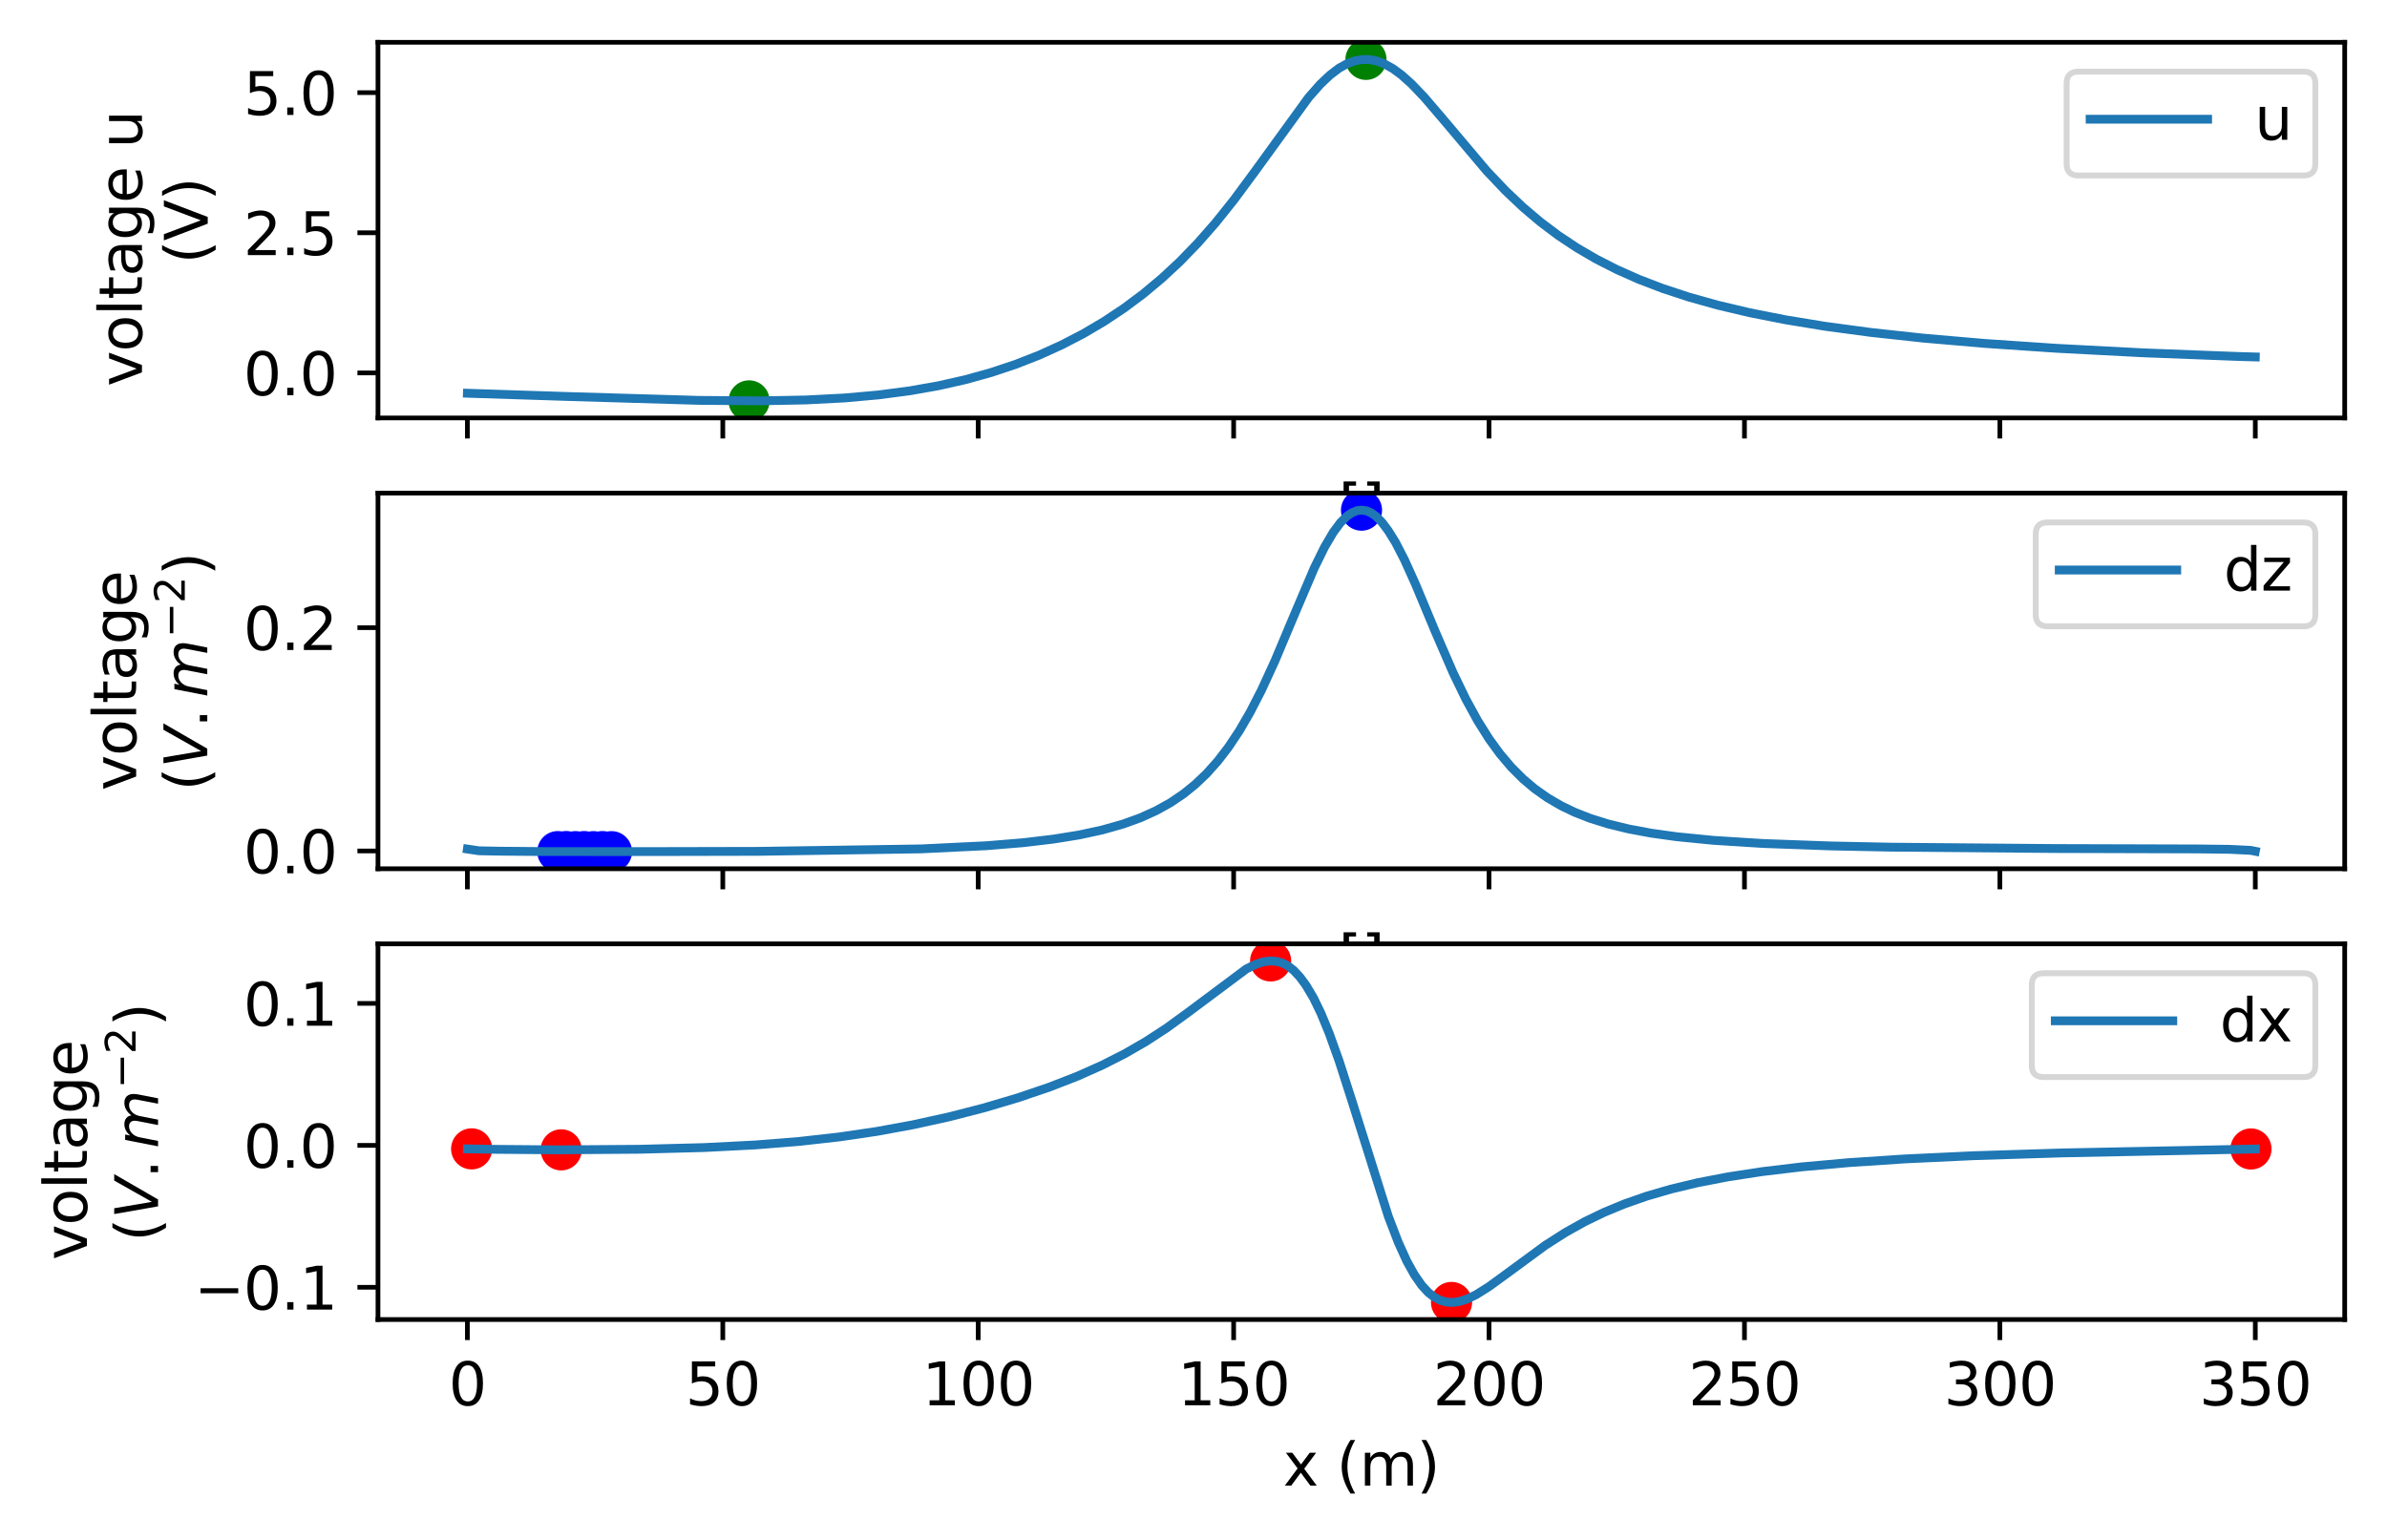<?xml version="1.0" encoding="utf-8" standalone="no"?>
<!DOCTYPE svg PUBLIC "-//W3C//DTD SVG 1.1//EN"
  "http://www.w3.org/Graphics/SVG/1.1/DTD/svg11.dtd">
<svg height="262.196pt" version="1.1" viewBox="0 0 406.345 262.196" width="406.345pt" xmlns="http://www.w3.org/2000/svg" xmlns:xlink="http://www.w3.org/1999/xlink">
 <defs>
  <style type="text/css">*{stroke-linecap:butt;stroke-linejoin:round;}</style>
 </defs>
 <g id="figure_1">
  <g id="patch_1">
   <path d="M 0 262.196 
L 406.345 262.196 
L 406.345 0 
L 0 0 
z
" style="fill:#ffffff;"/>
  </g>
  <g id="axes_1">
   <g id="patch_2">
    <path d="M 64.345 71.153 
L 399.145 71.153 
L 399.145 7.2 
L 64.345 7.2 
z
" style="fill:#ffffff;"/>
   </g>
   <g id="PathCollection_1">
    <defs>
     <path d="M 0 3 
C 0.796 3 1.559 2.684 2.121 2.121 
C 2.684 1.559 3 0.796 3 0 
C 3 -0.796 2.684 -1.559 2.121 -2.121 
C 1.559 -2.684 0.796 -3 0 -3 
C -0.796 -3 -1.559 -2.684 -2.121 -2.121 
C -2.684 -1.559 -3 -0.796 -3 0 
C -3 0.796 -2.684 1.559 -2.121 2.121 
C -1.559 2.684 -0.796 3 0 3 
z
" id="m23383b5d4a" style="stroke:#008000;"/>
    </defs>
    <g clip-path="url(#p8adf135e42)">
     <use style="fill:#008000;stroke:#008000;" x="127.517" xlink:href="#m23383b5d4a" y="68.246"/>
    </g>
   </g>
   <g id="PathCollection_2">
    <g clip-path="url(#p8adf135e42)">
     <use style="fill:#008000;stroke:#008000;" x="232.533" xlink:href="#m23383b5d4a" y="10.107"/>
    </g>
   </g>
   <g id="matplotlib.axis_1">
    <g id="xtick_1">
     <g id="line2d_1">
      <defs>
       <path d="M 0 0 
L 0 3.5 
" id="m7a23d42920" style="stroke:#000000;stroke-width:0.8;"/>
      </defs>
      <g>
       <use style="stroke:#000000;stroke-width:0.8;" x="79.563" xlink:href="#m7a23d42920" y="71.153"/>
      </g>
     </g>
    </g>
    <g id="xtick_2">
     <g id="line2d_2">
      <g>
       <use style="stroke:#000000;stroke-width:0.8;" x="123.044" xlink:href="#m7a23d42920" y="71.153"/>
      </g>
     </g>
    </g>
    <g id="xtick_3">
     <g id="line2d_3">
      <g>
       <use style="stroke:#000000;stroke-width:0.8;" x="166.524" xlink:href="#m7a23d42920" y="71.153"/>
      </g>
     </g>
    </g>
    <g id="xtick_4">
     <g id="line2d_4">
      <g>
       <use style="stroke:#000000;stroke-width:0.8;" x="210.005" xlink:href="#m7a23d42920" y="71.153"/>
      </g>
     </g>
    </g>
    <g id="xtick_5">
     <g id="line2d_5">
      <g>
       <use style="stroke:#000000;stroke-width:0.8;" x="253.485" xlink:href="#m7a23d42920" y="71.153"/>
      </g>
     </g>
    </g>
    <g id="xtick_6">
     <g id="line2d_6">
      <g>
       <use style="stroke:#000000;stroke-width:0.8;" x="296.966" xlink:href="#m7a23d42920" y="71.153"/>
      </g>
     </g>
    </g>
    <g id="xtick_7">
     <g id="line2d_7">
      <g>
       <use style="stroke:#000000;stroke-width:0.8;" x="340.446" xlink:href="#m7a23d42920" y="71.153"/>
      </g>
     </g>
    </g>
    <g id="xtick_8">
     <g id="line2d_8">
      <g>
       <use style="stroke:#000000;stroke-width:0.8;" x="383.927" xlink:href="#m7a23d42920" y="71.153"/>
      </g>
     </g>
    </g>
    <g id="text_1">
     <!-- [] -->
     <g transform="translate(227.843 89.751)scale(0.1 -0.1)">
      <defs>
       <path d="M 550 4863 
L 1875 4863 
L 1875 4416 
L 1125 4416 
L 1125 -397 
L 1875 -397 
L 1875 -844 
L 550 -844 
L 550 4863 
z
" id="DejaVuSans-5b" transform="scale(0.016)"/>
       <path d="M 1947 4863 
L 1947 -844 
L 622 -844 
L 622 -397 
L 1369 -397 
L 1369 4416 
L 622 4416 
L 622 4863 
L 1947 4863 
z
" id="DejaVuSans-5d" transform="scale(0.016)"/>
      </defs>
      <use xlink:href="#DejaVuSans-5b"/>
      <use x="39.014" xlink:href="#DejaVuSans-5d"/>
     </g>
    </g>
   </g>
   <g id="matplotlib.axis_2">
    <g id="ytick_1">
     <g id="line2d_9">
      <defs>
       <path d="M 0 0 
L -3.5 0 
" id="m09d01633e2" style="stroke:#000000;stroke-width:0.8;"/>
      </defs>
      <g>
       <use style="stroke:#000000;stroke-width:0.8;" x="64.345" xlink:href="#m09d01633e2" y="63.487"/>
      </g>
     </g>
     <g id="text_2">
      <!-- 0.0 -->
      <g transform="translate(41.442 67.286)scale(0.1 -0.1)">
       <defs>
        <path d="M 2034 4250 
Q 1547 4250 1301 3770 
Q 1056 3291 1056 2328 
Q 1056 1369 1301 889 
Q 1547 409 2034 409 
Q 2525 409 2770 889 
Q 3016 1369 3016 2328 
Q 3016 3291 2770 3770 
Q 2525 4250 2034 4250 
z
M 2034 4750 
Q 2819 4750 3233 4129 
Q 3647 3509 3647 2328 
Q 3647 1150 3233 529 
Q 2819 -91 2034 -91 
Q 1250 -91 836 529 
Q 422 1150 422 2328 
Q 422 3509 836 4129 
Q 1250 4750 2034 4750 
z
" id="DejaVuSans-30" transform="scale(0.016)"/>
        <path d="M 684 794 
L 1344 794 
L 1344 0 
L 684 0 
L 684 794 
z
" id="DejaVuSans-2e" transform="scale(0.016)"/>
       </defs>
       <use xlink:href="#DejaVuSans-30"/>
       <use x="63.623" xlink:href="#DejaVuSans-2e"/>
       <use x="95.41" xlink:href="#DejaVuSans-30"/>
      </g>
     </g>
    </g>
    <g id="ytick_2">
     <g id="line2d_10">
      <g>
       <use style="stroke:#000000;stroke-width:0.8;" x="64.345" xlink:href="#m09d01633e2" y="39.629"/>
      </g>
     </g>
     <g id="text_3">
      <!-- 2.5 -->
      <g transform="translate(41.442 43.428)scale(0.1 -0.1)">
       <defs>
        <path d="M 1228 531 
L 3431 531 
L 3431 0 
L 469 0 
L 469 531 
Q 828 903 1448 1529 
Q 2069 2156 2228 2338 
Q 2531 2678 2651 2914 
Q 2772 3150 2772 3378 
Q 2772 3750 2511 3984 
Q 2250 4219 1831 4219 
Q 1534 4219 1204 4116 
Q 875 4013 500 3803 
L 500 4441 
Q 881 4594 1212 4672 
Q 1544 4750 1819 4750 
Q 2544 4750 2975 4387 
Q 3406 4025 3406 3419 
Q 3406 3131 3298 2873 
Q 3191 2616 2906 2266 
Q 2828 2175 2409 1742 
Q 1991 1309 1228 531 
z
" id="DejaVuSans-32" transform="scale(0.016)"/>
        <path d="M 691 4666 
L 3169 4666 
L 3169 4134 
L 1269 4134 
L 1269 2991 
Q 1406 3038 1543 3061 
Q 1681 3084 1819 3084 
Q 2600 3084 3056 2656 
Q 3513 2228 3513 1497 
Q 3513 744 3044 326 
Q 2575 -91 1722 -91 
Q 1428 -91 1123 -41 
Q 819 9 494 109 
L 494 744 
Q 775 591 1075 516 
Q 1375 441 1709 441 
Q 2250 441 2565 725 
Q 2881 1009 2881 1497 
Q 2881 1984 2565 2268 
Q 2250 2553 1709 2553 
Q 1456 2553 1204 2497 
Q 953 2441 691 2322 
L 691 4666 
z
" id="DejaVuSans-35" transform="scale(0.016)"/>
       </defs>
       <use xlink:href="#DejaVuSans-32"/>
       <use x="63.623" xlink:href="#DejaVuSans-2e"/>
       <use x="95.41" xlink:href="#DejaVuSans-35"/>
      </g>
     </g>
    </g>
    <g id="ytick_3">
     <g id="line2d_11">
      <g>
       <use style="stroke:#000000;stroke-width:0.8;" x="64.345" xlink:href="#m09d01633e2" y="15.771"/>
      </g>
     </g>
     <g id="text_4">
      <!-- 5.0 -->
      <g transform="translate(41.442 19.57)scale(0.1 -0.1)">
       <use xlink:href="#DejaVuSans-35"/>
       <use x="63.623" xlink:href="#DejaVuSans-2e"/>
       <use x="95.41" xlink:href="#DejaVuSans-30"/>
      </g>
     </g>
    </g>
    <g id="text_5">
     <!-- voltage u   -->
     <g transform="translate(24.164 65.795)rotate(-90)scale(0.1 -0.1)">
      <defs>
       <path d="M 191 3500 
L 800 3500 
L 1894 563 
L 2988 3500 
L 3597 3500 
L 2284 0 
L 1503 0 
L 191 3500 
z
" id="DejaVuSans-76" transform="scale(0.016)"/>
       <path d="M 1959 3097 
Q 1497 3097 1228 2736 
Q 959 2375 959 1747 
Q 959 1119 1226 758 
Q 1494 397 1959 397 
Q 2419 397 2687 759 
Q 2956 1122 2956 1747 
Q 2956 2369 2687 2733 
Q 2419 3097 1959 3097 
z
M 1959 3584 
Q 2709 3584 3137 3096 
Q 3566 2609 3566 1747 
Q 3566 888 3137 398 
Q 2709 -91 1959 -91 
Q 1206 -91 779 398 
Q 353 888 353 1747 
Q 353 2609 779 3096 
Q 1206 3584 1959 3584 
z
" id="DejaVuSans-6f" transform="scale(0.016)"/>
       <path d="M 603 4863 
L 1178 4863 
L 1178 0 
L 603 0 
L 603 4863 
z
" id="DejaVuSans-6c" transform="scale(0.016)"/>
       <path d="M 1172 4494 
L 1172 3500 
L 2356 3500 
L 2356 3053 
L 1172 3053 
L 1172 1153 
Q 1172 725 1289 603 
Q 1406 481 1766 481 
L 2356 481 
L 2356 0 
L 1766 0 
Q 1100 0 847 248 
Q 594 497 594 1153 
L 594 3053 
L 172 3053 
L 172 3500 
L 594 3500 
L 594 4494 
L 1172 4494 
z
" id="DejaVuSans-74" transform="scale(0.016)"/>
       <path d="M 2194 1759 
Q 1497 1759 1228 1600 
Q 959 1441 959 1056 
Q 959 750 1161 570 
Q 1363 391 1709 391 
Q 2188 391 2477 730 
Q 2766 1069 2766 1631 
L 2766 1759 
L 2194 1759 
z
M 3341 1997 
L 3341 0 
L 2766 0 
L 2766 531 
Q 2569 213 2275 61 
Q 1981 -91 1556 -91 
Q 1019 -91 701 211 
Q 384 513 384 1019 
Q 384 1609 779 1909 
Q 1175 2209 1959 2209 
L 2766 2209 
L 2766 2266 
Q 2766 2663 2505 2880 
Q 2244 3097 1772 3097 
Q 1472 3097 1187 3025 
Q 903 2953 641 2809 
L 641 3341 
Q 956 3463 1253 3523 
Q 1550 3584 1831 3584 
Q 2591 3584 2966 3190 
Q 3341 2797 3341 1997 
z
" id="DejaVuSans-61" transform="scale(0.016)"/>
       <path d="M 2906 1791 
Q 2906 2416 2648 2759 
Q 2391 3103 1925 3103 
Q 1463 3103 1205 2759 
Q 947 2416 947 1791 
Q 947 1169 1205 825 
Q 1463 481 1925 481 
Q 2391 481 2648 825 
Q 2906 1169 2906 1791 
z
M 3481 434 
Q 3481 -459 3084 -895 
Q 2688 -1331 1869 -1331 
Q 1566 -1331 1297 -1286 
Q 1028 -1241 775 -1147 
L 775 -588 
Q 1028 -725 1275 -790 
Q 1522 -856 1778 -856 
Q 2344 -856 2625 -561 
Q 2906 -266 2906 331 
L 2906 616 
Q 2728 306 2450 153 
Q 2172 0 1784 0 
Q 1141 0 747 490 
Q 353 981 353 1791 
Q 353 2603 747 3093 
Q 1141 3584 1784 3584 
Q 2172 3584 2450 3431 
Q 2728 3278 2906 2969 
L 2906 3500 
L 3481 3500 
L 3481 434 
z
" id="DejaVuSans-67" transform="scale(0.016)"/>
       <path d="M 3597 1894 
L 3597 1613 
L 953 1613 
Q 991 1019 1311 708 
Q 1631 397 2203 397 
Q 2534 397 2845 478 
Q 3156 559 3463 722 
L 3463 178 
Q 3153 47 2828 -22 
Q 2503 -91 2169 -91 
Q 1331 -91 842 396 
Q 353 884 353 1716 
Q 353 2575 817 3079 
Q 1281 3584 2069 3584 
Q 2775 3584 3186 3129 
Q 3597 2675 3597 1894 
z
M 3022 2063 
Q 3016 2534 2758 2815 
Q 2500 3097 2075 3097 
Q 1594 3097 1305 2825 
Q 1016 2553 972 2059 
L 3022 2063 
z
" id="DejaVuSans-65" transform="scale(0.016)"/>
       <path id="DejaVuSans-20" transform="scale(0.016)"/>
       <path d="M 544 1381 
L 544 3500 
L 1119 3500 
L 1119 1403 
Q 1119 906 1312 657 
Q 1506 409 1894 409 
Q 2359 409 2629 706 
Q 2900 1003 2900 1516 
L 2900 3500 
L 3475 3500 
L 3475 0 
L 2900 0 
L 2900 538 
Q 2691 219 2414 64 
Q 2138 -91 1772 -91 
Q 1169 -91 856 284 
Q 544 659 544 1381 
z
M 1991 3584 
L 1991 3584 
z
" id="DejaVuSans-75" transform="scale(0.016)"/>
      </defs>
      <use xlink:href="#DejaVuSans-76"/>
      <use x="59.18" xlink:href="#DejaVuSans-6f"/>
      <use x="120.361" xlink:href="#DejaVuSans-6c"/>
      <use x="148.145" xlink:href="#DejaVuSans-74"/>
      <use x="187.354" xlink:href="#DejaVuSans-61"/>
      <use x="248.633" xlink:href="#DejaVuSans-67"/>
      <use x="312.109" xlink:href="#DejaVuSans-65"/>
      <use x="373.633" xlink:href="#DejaVuSans-20"/>
      <use x="405.42" xlink:href="#DejaVuSans-75"/>
      <use x="468.799" xlink:href="#DejaVuSans-20"/>
      <use x="500.586" xlink:href="#DejaVuSans-20"/>
     </g>
     <!--  (V) -->
     <g transform="translate(35.362 48.087)rotate(-90)scale(0.1 -0.1)">
      <defs>
       <path d="M 1984 4856 
Q 1566 4138 1362 3434 
Q 1159 2731 1159 2009 
Q 1159 1288 1364 580 
Q 1569 -128 1984 -844 
L 1484 -844 
Q 1016 -109 783 600 
Q 550 1309 550 2009 
Q 550 2706 781 3412 
Q 1013 4119 1484 4856 
L 1984 4856 
z
" id="DejaVuSans-28" transform="scale(0.016)"/>
       <path d="M 1831 0 
L 50 4666 
L 709 4666 
L 2188 738 
L 3669 4666 
L 4325 4666 
L 2547 0 
L 1831 0 
z
" id="DejaVuSans-56" transform="scale(0.016)"/>
       <path d="M 513 4856 
L 1013 4856 
Q 1481 4119 1714 3412 
Q 1947 2706 1947 2009 
Q 1947 1309 1714 600 
Q 1481 -109 1013 -844 
L 513 -844 
Q 928 -128 1133 580 
Q 1338 1288 1338 2009 
Q 1338 2731 1133 3434 
Q 928 4138 513 4856 
z
" id="DejaVuSans-29" transform="scale(0.016)"/>
      </defs>
      <use xlink:href="#DejaVuSans-20"/>
      <use x="31.787" xlink:href="#DejaVuSans-28"/>
      <use x="70.801" xlink:href="#DejaVuSans-56"/>
      <use x="139.209" xlink:href="#DejaVuSans-29"/>
     </g>
    </g>
   </g>
   <g id="line2d_12">
    <path clip-path="url(#p8adf135e42)" d="M 79.563 66.946 
L 97.346 67.521 
L 118.972 68.159 
L 129.282 68.242 
L 137.188 68.09 
L 143.74 67.751 
L 149.546 67.233 
L 154.895 66.53 
L 159.765 65.668 
L 164.361 64.63 
L 168.721 63.418 
L 172.891 62.029 
L 176.901 60.459 
L 180.744 58.717 
L 184.419 56.808 
L 187.973 54.713 
L 191.382 52.444 
L 194.623 50.023 
L 197.789 47.38 
L 200.84 44.543 
L 203.876 41.411 
L 206.897 37.972 
L 210.001 34.097 
L 213.509 29.354 
L 222.762 16.603 
L 224.748 14.349 
L 226.415 12.772 
L 227.952 11.608 
L 229.367 10.818 
L 230.63 10.36 
L 231.848 10.14 
L 233.065 10.135 
L 234.344 10.373 
L 235.645 10.866 
L 237.106 11.675 
L 238.582 12.758 
L 240.302 14.297 
L 242.455 16.552 
L 245.468 20.068 
L 253.078 29.082 
L 256.258 32.433 
L 259.264 35.283 
L 262.239 37.802 
L 265.275 40.085 
L 268.426 42.177 
L 271.713 44.095 
L 275.221 45.885 
L 278.995 47.558 
L 283.058 49.114 
L 287.502 50.575 
L 292.387 51.943 
L 297.843 53.233 
L 303.885 54.429 
L 310.703 55.548 
L 318.517 56.598 
L 327.474 57.569 
L 337.875 58.468 
L 350.142 59.299 
L 364.835 60.064 
L 380.99 60.686 
L 383.927 60.769 
L 383.927 60.769 
" style="fill:none;stroke:#1f77b4;stroke-linecap:square;stroke-width:1.5;"/>
   </g>
   <g id="patch_3">
    <path d="M 64.345 71.153 
L 64.345 7.2 
" style="fill:none;stroke:#000000;stroke-linecap:square;stroke-linejoin:miter;stroke-width:0.8;"/>
   </g>
   <g id="patch_4">
    <path d="M 399.145 71.153 
L 399.145 7.2 
" style="fill:none;stroke:#000000;stroke-linecap:square;stroke-linejoin:miter;stroke-width:0.8;"/>
   </g>
   <g id="patch_5">
    <path d="M 64.345 71.153 
L 399.145 71.153 
" style="fill:none;stroke:#000000;stroke-linecap:square;stroke-linejoin:miter;stroke-width:0.8;"/>
   </g>
   <g id="patch_6">
    <path d="M 64.345 7.2 
L 399.145 7.2 
" style="fill:none;stroke:#000000;stroke-linecap:square;stroke-linejoin:miter;stroke-width:0.8;"/>
   </g>
   <g id="legend_1">
    <g id="patch_7">
     <path d="M 353.808 29.878 
L 392.145 29.878 
Q 394.145 29.878 394.145 27.878 
L 394.145 14.2 
Q 394.145 12.2 392.145 12.2 
L 353.808 12.2 
Q 351.808 12.2 351.808 14.2 
L 351.808 27.878 
Q 351.808 29.878 353.808 29.878 
z
" style="fill:#ffffff;opacity:0.8;stroke:#cccccc;stroke-linejoin:miter;"/>
    </g>
    <g id="line2d_13">
     <path d="M 355.808 20.298 
L 375.808 20.298 
" style="fill:none;stroke:#1f77b4;stroke-linecap:square;stroke-width:1.5;"/>
    </g>
    <g id="line2d_14"/>
    <g id="text_6">
     <!-- u -->
     <g transform="translate(383.808 23.798)scale(0.1 -0.1)">
      <use xlink:href="#DejaVuSans-75"/>
     </g>
    </g>
   </g>
  </g>
  <g id="axes_2">
   <g id="patch_8">
    <path d="M 64.345 147.896 
L 399.145 147.896 
L 399.145 83.944 
L 64.345 83.944 
z
" style="fill:#ffffff;"/>
   </g>
   <g id="PathCollection_3">
    <defs>
     <path d="M 0 3 
C 0.796 3 1.559 2.684 2.121 2.121 
C 2.684 1.559 3 0.796 3 0 
C 3 -0.796 2.684 -1.559 2.121 -2.121 
C 1.559 -2.684 0.796 -3 0 -3 
C -0.796 -3 -1.559 -2.684 -2.121 -2.121 
C -2.684 -1.559 -3 -0.796 -3 0 
C -3 0.796 -2.684 1.559 -2.121 2.121 
C -1.559 2.684 -0.796 3 0 3 
z
" id="mfd0a5c5bae" style="stroke:#0000ff;"/>
    </defs>
    <g clip-path="url(#p4f6841b3cf)">
     <use style="fill:#0000ff;stroke:#0000ff;" x="104.096" xlink:href="#mfd0a5c5bae" y="144.99"/>
    </g>
   </g>
   <g id="PathCollection_4">
    <g clip-path="url(#p4f6841b3cf)">
     <use style="fill:#0000ff;stroke:#0000ff;" x="97.962" xlink:href="#mfd0a5c5bae" y="144.987"/>
    </g>
   </g>
   <g id="PathCollection_5">
    <g clip-path="url(#p4f6841b3cf)">
     <use style="fill:#0000ff;stroke:#0000ff;" x="101.021" xlink:href="#mfd0a5c5bae" y="144.988"/>
    </g>
   </g>
   <g id="PathCollection_6">
    <g clip-path="url(#p4f6841b3cf)">
     <use style="fill:#0000ff;stroke:#0000ff;" x="94.957" xlink:href="#mfd0a5c5bae" y="144.981"/>
    </g>
   </g>
   <g id="PathCollection_7">
    <g clip-path="url(#p4f6841b3cf)">
     <use style="fill:#0000ff;stroke:#0000ff;" x="231.772" xlink:href="#mfd0a5c5bae" y="86.85"/>
    </g>
   </g>
   <g id="PathCollection_8">
    <g clip-path="url(#p4f6841b3cf)">
     <use style="fill:#0000ff;stroke:#0000ff;" x="99.431" xlink:href="#mfd0a5c5bae" y="144.975"/>
    </g>
   </g>
   <g id="PathCollection_9">
    <g clip-path="url(#p4f6841b3cf)">
     <use style="fill:#0000ff;stroke:#0000ff;" x="102.558" xlink:href="#mfd0a5c5bae" y="144.976"/>
    </g>
   </g>
   <g id="PathCollection_10">
    <g clip-path="url(#p4f6841b3cf)">
     <use style="fill:#0000ff;stroke:#0000ff;" x="96.387" xlink:href="#mfd0a5c5bae" y="144.97"/>
    </g>
   </g>
   <g id="matplotlib.axis_3">
    <g id="xtick_9">
     <g id="line2d_15">
      <g>
       <use style="stroke:#000000;stroke-width:0.8;" x="79.563" xlink:href="#m7a23d42920" y="147.896"/>
      </g>
     </g>
    </g>
    <g id="xtick_10">
     <g id="line2d_16">
      <g>
       <use style="stroke:#000000;stroke-width:0.8;" x="123.044" xlink:href="#m7a23d42920" y="147.896"/>
      </g>
     </g>
    </g>
    <g id="xtick_11">
     <g id="line2d_17">
      <g>
       <use style="stroke:#000000;stroke-width:0.8;" x="166.524" xlink:href="#m7a23d42920" y="147.896"/>
      </g>
     </g>
    </g>
    <g id="xtick_12">
     <g id="line2d_18">
      <g>
       <use style="stroke:#000000;stroke-width:0.8;" x="210.005" xlink:href="#m7a23d42920" y="147.896"/>
      </g>
     </g>
    </g>
    <g id="xtick_13">
     <g id="line2d_19">
      <g>
       <use style="stroke:#000000;stroke-width:0.8;" x="253.485" xlink:href="#m7a23d42920" y="147.896"/>
      </g>
     </g>
    </g>
    <g id="xtick_14">
     <g id="line2d_20">
      <g>
       <use style="stroke:#000000;stroke-width:0.8;" x="296.966" xlink:href="#m7a23d42920" y="147.896"/>
      </g>
     </g>
    </g>
    <g id="xtick_15">
     <g id="line2d_21">
      <g>
       <use style="stroke:#000000;stroke-width:0.8;" x="340.446" xlink:href="#m7a23d42920" y="147.896"/>
      </g>
     </g>
    </g>
    <g id="xtick_16">
     <g id="line2d_22">
      <g>
       <use style="stroke:#000000;stroke-width:0.8;" x="383.927" xlink:href="#m7a23d42920" y="147.896"/>
      </g>
     </g>
    </g>
    <g id="text_7">
     <!-- [] -->
     <g transform="translate(227.843 166.495)scale(0.1 -0.1)">
      <use xlink:href="#DejaVuSans-5b"/>
      <use x="39.014" xlink:href="#DejaVuSans-5d"/>
     </g>
    </g>
   </g>
   <g id="matplotlib.axis_4">
    <g id="ytick_4">
     <g id="line2d_23">
      <g>
       <use style="stroke:#000000;stroke-width:0.8;" x="64.345" xlink:href="#m09d01633e2" y="144.87"/>
      </g>
     </g>
     <g id="text_8">
      <!-- 0.0 -->
      <g transform="translate(41.442 148.669)scale(0.1 -0.1)">
       <use xlink:href="#DejaVuSans-30"/>
       <use x="63.623" xlink:href="#DejaVuSans-2e"/>
       <use x="95.41" xlink:href="#DejaVuSans-30"/>
      </g>
     </g>
    </g>
    <g id="ytick_5">
     <g id="line2d_24">
      <g>
       <use style="stroke:#000000;stroke-width:0.8;" x="64.345" xlink:href="#m09d01633e2" y="106.857"/>
      </g>
     </g>
     <g id="text_9">
      <!-- 0.2 -->
      <g transform="translate(41.442 110.657)scale(0.1 -0.1)">
       <use xlink:href="#DejaVuSans-30"/>
       <use x="63.623" xlink:href="#DejaVuSans-2e"/>
       <use x="95.41" xlink:href="#DejaVuSans-32"/>
      </g>
     </g>
    </g>
    <g id="text_10">
     <!-- voltage -->
     <g transform="translate(23.178 134.603)rotate(-90)scale(0.1 -0.1)">
      <use xlink:href="#DejaVuSans-76"/>
      <use x="59.18" xlink:href="#DejaVuSans-6f"/>
      <use x="120.361" xlink:href="#DejaVuSans-6c"/>
      <use x="148.145" xlink:href="#DejaVuSans-74"/>
      <use x="187.354" xlink:href="#DejaVuSans-61"/>
      <use x="248.633" xlink:href="#DejaVuSans-67"/>
      <use x="312.109" xlink:href="#DejaVuSans-65"/>
     </g>
     <!--  ($V.m^{-2}$) -->
     <g transform="translate(35.362 137.82)rotate(-90)scale(0.1 -0.1)">
      <defs>
       <path d="M 1319 0 
L 500 4666 
L 1119 4666 
L 1797 653 
L 4063 4666 
L 4750 4666 
L 2053 0 
L 1319 0 
z
" id="DejaVuSans-Oblique-56" transform="scale(0.016)"/>
       <path d="M 5747 2113 
L 5338 0 
L 4763 0 
L 5166 2094 
Q 5191 2228 5203 2325 
Q 5216 2422 5216 2491 
Q 5216 2772 5059 2928 
Q 4903 3084 4622 3084 
Q 4203 3084 3875 2770 
Q 3547 2456 3450 1953 
L 3066 0 
L 2491 0 
L 2900 2094 
Q 2925 2209 2937 2307 
Q 2950 2406 2950 2484 
Q 2950 2769 2794 2926 
Q 2638 3084 2363 3084 
Q 1938 3084 1609 2770 
Q 1281 2456 1184 1953 
L 800 0 
L 225 0 
L 909 3500 
L 1484 3500 
L 1375 2956 
Q 1609 3263 1923 3423 
Q 2238 3584 2597 3584 
Q 2978 3584 3223 3384 
Q 3469 3184 3519 2828 
Q 3781 3197 4126 3390 
Q 4472 3584 4856 3584 
Q 5306 3584 5551 3325 
Q 5797 3066 5797 2591 
Q 5797 2488 5784 2364 
Q 5772 2241 5747 2113 
z
" id="DejaVuSans-Oblique-6d" transform="scale(0.016)"/>
       <path d="M 678 2272 
L 4684 2272 
L 4684 1741 
L 678 1741 
L 678 2272 
z
" id="DejaVuSans-2212" transform="scale(0.016)"/>
      </defs>
      <use transform="translate(0 0.766)" xlink:href="#DejaVuSans-20"/>
      <use transform="translate(31.787 0.766)" xlink:href="#DejaVuSans-28"/>
      <use transform="translate(70.801 0.766)" xlink:href="#DejaVuSans-Oblique-56"/>
      <use transform="translate(139.209 0.766)" xlink:href="#DejaVuSans-2e"/>
      <use transform="translate(190.479 0.766)" xlink:href="#DejaVuSans-Oblique-6d"/>
      <use transform="translate(292.541 39.047)scale(0.7)" xlink:href="#DejaVuSans-2212"/>
      <use transform="translate(351.193 39.047)scale(0.7)" xlink:href="#DejaVuSans-32"/>
      <use transform="translate(398.463 0.766)" xlink:href="#DejaVuSans-29"/>
     </g>
    </g>
   </g>
   <g id="line2d_25">
    <path clip-path="url(#p4f6841b3cf)" d="M 79.563 144.543 
L 81.542 144.84 
L 84.973 144.907 
L 92.134 144.969 
L 102.931 144.979 
L 111.895 144.974 
L 128.94 144.937 
L 156.79 144.518 
L 167.975 143.975 
L 174.253 143.456 
L 179.344 142.848 
L 183.658 142.154 
L 187.63 141.296 
L 191.161 140.297 
L 194.098 139.236 
L 196.777 138.029 
L 199.242 136.66 
L 201.471 135.152 
L 203.45 133.553 
L 205.398 131.701 
L 207.3 129.571 
L 209.104 127.224 
L 210.968 124.428 
L 212.802 121.273 
L 214.765 117.454 
L 217.032 112.519 
L 220.015 105.423 
L 223.721 96.72 
L 225.479 93.143 
L 226.97 90.613 
L 228.165 89.002 
L 229.299 87.864 
L 230.174 87.277 
L 231.064 86.921 
L 231.81 86.851 
L 232.654 86.973 
L 233.415 87.311 
L 234.283 87.922 
L 235.257 88.925 
L 236.33 90.35 
L 237.578 92.364 
L 239.092 95.303 
L 240.971 99.472 
L 244.373 107.621 
L 247.355 114.509 
L 249.539 119.027 
L 251.563 122.724 
L 253.504 125.807 
L 255.345 128.334 
L 257.286 130.623 
L 259.272 132.604 
L 261.258 134.28 
L 263.419 135.808 
L 265.77 137.181 
L 268.076 138.286 
L 270.678 139.307 
L 273.752 140.271 
L 277.26 141.125 
L 281.087 141.839 
L 285.432 142.444 
L 291.649 143.058 
L 300.057 143.593 
L 311.669 144.015 
L 321.911 144.224 
L 349.776 144.455 
L 363.443 144.493 
L 374.172 144.525 
L 379.529 144.591 
L 383.135 144.767 
L 383.927 144.924 
L 383.927 144.924 
" style="fill:none;stroke:#1f77b4;stroke-linecap:square;stroke-width:1.5;"/>
   </g>
   <g id="patch_9">
    <path d="M 64.345 147.896 
L 64.345 83.944 
" style="fill:none;stroke:#000000;stroke-linecap:square;stroke-linejoin:miter;stroke-width:0.8;"/>
   </g>
   <g id="patch_10">
    <path d="M 399.145 147.896 
L 399.145 83.944 
" style="fill:none;stroke:#000000;stroke-linecap:square;stroke-linejoin:miter;stroke-width:0.8;"/>
   </g>
   <g id="patch_11">
    <path d="M 64.345 147.896 
L 399.145 147.896 
" style="fill:none;stroke:#000000;stroke-linecap:square;stroke-linejoin:miter;stroke-width:0.8;"/>
   </g>
   <g id="patch_12">
    <path d="M 64.345 83.944 
L 399.145 83.944 
" style="fill:none;stroke:#000000;stroke-linecap:square;stroke-linejoin:miter;stroke-width:0.8;"/>
   </g>
   <g id="legend_2">
    <g id="patch_13">
     <path d="M 348.548 106.622 
L 392.145 106.622 
Q 394.145 106.622 394.145 104.622 
L 394.145 90.944 
Q 394.145 88.944 392.145 88.944 
L 348.548 88.944 
Q 346.548 88.944 346.548 90.944 
L 346.548 104.622 
Q 346.548 106.622 348.548 106.622 
z
" style="fill:#ffffff;opacity:0.8;stroke:#cccccc;stroke-linejoin:miter;"/>
    </g>
    <g id="line2d_26">
     <path d="M 350.548 97.042 
L 370.548 97.042 
" style="fill:none;stroke:#1f77b4;stroke-linecap:square;stroke-width:1.5;"/>
    </g>
    <g id="line2d_27"/>
    <g id="text_11">
     <!-- dz -->
     <g transform="translate(378.548 100.542)scale(0.1 -0.1)">
      <defs>
       <path d="M 2906 2969 
L 2906 4863 
L 3481 4863 
L 3481 0 
L 2906 0 
L 2906 525 
Q 2725 213 2448 61 
Q 2172 -91 1784 -91 
Q 1150 -91 751 415 
Q 353 922 353 1747 
Q 353 2572 751 3078 
Q 1150 3584 1784 3584 
Q 2172 3584 2448 3432 
Q 2725 3281 2906 2969 
z
M 947 1747 
Q 947 1113 1208 752 
Q 1469 391 1925 391 
Q 2381 391 2643 752 
Q 2906 1113 2906 1747 
Q 2906 2381 2643 2742 
Q 2381 3103 1925 3103 
Q 1469 3103 1208 2742 
Q 947 2381 947 1747 
z
" id="DejaVuSans-64" transform="scale(0.016)"/>
       <path d="M 353 3500 
L 3084 3500 
L 3084 2975 
L 922 459 
L 3084 459 
L 3084 0 
L 275 0 
L 275 525 
L 2438 3041 
L 353 3041 
L 353 3500 
z
" id="DejaVuSans-7a" transform="scale(0.016)"/>
      </defs>
      <use xlink:href="#DejaVuSans-64"/>
      <use x="63.477" xlink:href="#DejaVuSans-7a"/>
     </g>
    </g>
   </g>
  </g>
  <g id="axes_3">
   <g id="patch_14">
    <path d="M 64.345 224.64 
L 399.145 224.64 
L 399.145 160.687 
L 64.345 160.687 
z
" style="fill:#ffffff;"/>
   </g>
   <g id="PathCollection_11">
    <defs>
     <path d="M 0 3 
C 0.796 3 1.559 2.684 2.121 2.121 
C 2.684 1.559 3 0.796 3 0 
C 3 -0.796 2.684 -1.559 2.121 -2.121 
C 1.559 -2.684 0.796 -3 0 -3 
C -0.796 -3 -1.559 -2.684 -2.121 -2.121 
C -2.684 -1.559 -3 -0.796 -3 0 
C -3 0.796 -2.684 1.559 -2.121 2.121 
C -1.559 2.684 -0.796 3 0 3 
z
" id="mc2c0fc1c9f" style="stroke:#ff0000;"/>
    </defs>
    <g clip-path="url(#pb2e90f6f46)">
     <use style="fill:#ff0000;stroke:#ff0000;" x="95.535" xlink:href="#mc2c0fc1c9f" y="195.754"/>
    </g>
   </g>
   <g id="PathCollection_12">
    <g clip-path="url(#pb2e90f6f46)">
     <use style="fill:#ff0000;stroke:#ff0000;" x="247.097" xlink:href="#mc2c0fc1c9f" y="221.733"/>
    </g>
   </g>
   <g id="PathCollection_13">
    <g clip-path="url(#pb2e90f6f46)">
     <use style="fill:#ff0000;stroke:#ff0000;" x="216.302" xlink:href="#mc2c0fc1c9f" y="163.594"/>
    </g>
   </g>
   <g id="PathCollection_14">
    <g clip-path="url(#pb2e90f6f46)">
     <use style="fill:#ff0000;stroke:#ff0000;" x="383.189" xlink:href="#mc2c0fc1c9f" y="195.604"/>
    </g>
   </g>
   <g id="PathCollection_15">
    <g clip-path="url(#pb2e90f6f46)">
     <use style="fill:#ff0000;stroke:#ff0000;" x="80.286" xlink:href="#mc2c0fc1c9f" y="195.585"/>
    </g>
   </g>
   <g id="matplotlib.axis_5">
    <g id="xtick_17">
     <g id="line2d_28">
      <g>
       <use style="stroke:#000000;stroke-width:0.8;" x="79.563" xlink:href="#m7a23d42920" y="224.64"/>
      </g>
     </g>
     <g id="text_12">
      <!-- 0 -->
      <g transform="translate(76.382 239.238)scale(0.1 -0.1)">
       <use xlink:href="#DejaVuSans-30"/>
      </g>
     </g>
    </g>
    <g id="xtick_18">
     <g id="line2d_29">
      <g>
       <use style="stroke:#000000;stroke-width:0.8;" x="123.044" xlink:href="#m7a23d42920" y="224.64"/>
      </g>
     </g>
     <g id="text_13">
      <!-- 50 -->
      <g transform="translate(116.681 239.238)scale(0.1 -0.1)">
       <use xlink:href="#DejaVuSans-35"/>
       <use x="63.623" xlink:href="#DejaVuSans-30"/>
      </g>
     </g>
    </g>
    <g id="xtick_19">
     <g id="line2d_30">
      <g>
       <use style="stroke:#000000;stroke-width:0.8;" x="166.524" xlink:href="#m7a23d42920" y="224.64"/>
      </g>
     </g>
     <g id="text_14">
      <!-- 100 -->
      <g transform="translate(156.98 239.238)scale(0.1 -0.1)">
       <defs>
        <path d="M 794 531 
L 1825 531 
L 1825 4091 
L 703 3866 
L 703 4441 
L 1819 4666 
L 2450 4666 
L 2450 531 
L 3481 531 
L 3481 0 
L 794 0 
L 794 531 
z
" id="DejaVuSans-31" transform="scale(0.016)"/>
       </defs>
       <use xlink:href="#DejaVuSans-31"/>
       <use x="63.623" xlink:href="#DejaVuSans-30"/>
       <use x="127.246" xlink:href="#DejaVuSans-30"/>
      </g>
     </g>
    </g>
    <g id="xtick_20">
     <g id="line2d_31">
      <g>
       <use style="stroke:#000000;stroke-width:0.8;" x="210.005" xlink:href="#m7a23d42920" y="224.64"/>
      </g>
     </g>
     <g id="text_15">
      <!-- 150 -->
      <g transform="translate(200.461 239.238)scale(0.1 -0.1)">
       <use xlink:href="#DejaVuSans-31"/>
       <use x="63.623" xlink:href="#DejaVuSans-35"/>
       <use x="127.246" xlink:href="#DejaVuSans-30"/>
      </g>
     </g>
    </g>
    <g id="xtick_21">
     <g id="line2d_32">
      <g>
       <use style="stroke:#000000;stroke-width:0.8;" x="253.485" xlink:href="#m7a23d42920" y="224.64"/>
      </g>
     </g>
     <g id="text_16">
      <!-- 200 -->
      <g transform="translate(243.942 239.238)scale(0.1 -0.1)">
       <use xlink:href="#DejaVuSans-32"/>
       <use x="63.623" xlink:href="#DejaVuSans-30"/>
       <use x="127.246" xlink:href="#DejaVuSans-30"/>
      </g>
     </g>
    </g>
    <g id="xtick_22">
     <g id="line2d_33">
      <g>
       <use style="stroke:#000000;stroke-width:0.8;" x="296.966" xlink:href="#m7a23d42920" y="224.64"/>
      </g>
     </g>
     <g id="text_17">
      <!-- 250 -->
      <g transform="translate(287.422 239.238)scale(0.1 -0.1)">
       <use xlink:href="#DejaVuSans-32"/>
       <use x="63.623" xlink:href="#DejaVuSans-35"/>
       <use x="127.246" xlink:href="#DejaVuSans-30"/>
      </g>
     </g>
    </g>
    <g id="xtick_23">
     <g id="line2d_34">
      <g>
       <use style="stroke:#000000;stroke-width:0.8;" x="340.446" xlink:href="#m7a23d42920" y="224.64"/>
      </g>
     </g>
     <g id="text_18">
      <!-- 300 -->
      <g transform="translate(330.903 239.238)scale(0.1 -0.1)">
       <defs>
        <path d="M 2597 2516 
Q 3050 2419 3304 2112 
Q 3559 1806 3559 1356 
Q 3559 666 3084 287 
Q 2609 -91 1734 -91 
Q 1441 -91 1130 -33 
Q 819 25 488 141 
L 488 750 
Q 750 597 1062 519 
Q 1375 441 1716 441 
Q 2309 441 2620 675 
Q 2931 909 2931 1356 
Q 2931 1769 2642 2001 
Q 2353 2234 1838 2234 
L 1294 2234 
L 1294 2753 
L 1863 2753 
Q 2328 2753 2575 2939 
Q 2822 3125 2822 3475 
Q 2822 3834 2567 4026 
Q 2313 4219 1838 4219 
Q 1578 4219 1281 4162 
Q 984 4106 628 3988 
L 628 4550 
Q 988 4650 1302 4700 
Q 1616 4750 1894 4750 
Q 2613 4750 3031 4423 
Q 3450 4097 3450 3541 
Q 3450 3153 3228 2886 
Q 3006 2619 2597 2516 
z
" id="DejaVuSans-33" transform="scale(0.016)"/>
       </defs>
       <use xlink:href="#DejaVuSans-33"/>
       <use x="63.623" xlink:href="#DejaVuSans-30"/>
       <use x="127.246" xlink:href="#DejaVuSans-30"/>
      </g>
     </g>
    </g>
    <g id="xtick_24">
     <g id="line2d_35">
      <g>
       <use style="stroke:#000000;stroke-width:0.8;" x="383.927" xlink:href="#m7a23d42920" y="224.64"/>
      </g>
     </g>
     <g id="text_19">
      <!-- 350 -->
      <g transform="translate(374.383 239.238)scale(0.1 -0.1)">
       <use xlink:href="#DejaVuSans-33"/>
       <use x="63.623" xlink:href="#DejaVuSans-35"/>
       <use x="127.246" xlink:href="#DejaVuSans-30"/>
      </g>
     </g>
    </g>
    <g id="text_20">
     <!-- x (m) -->
     <g transform="translate(218.425 252.917)scale(0.1 -0.1)">
      <defs>
       <path d="M 3513 3500 
L 2247 1797 
L 3578 0 
L 2900 0 
L 1881 1375 
L 863 0 
L 184 0 
L 1544 1831 
L 300 3500 
L 978 3500 
L 1906 2253 
L 2834 3500 
L 3513 3500 
z
" id="DejaVuSans-78" transform="scale(0.016)"/>
       <path d="M 3328 2828 
Q 3544 3216 3844 3400 
Q 4144 3584 4550 3584 
Q 5097 3584 5394 3201 
Q 5691 2819 5691 2113 
L 5691 0 
L 5113 0 
L 5113 2094 
Q 5113 2597 4934 2840 
Q 4756 3084 4391 3084 
Q 3944 3084 3684 2787 
Q 3425 2491 3425 1978 
L 3425 0 
L 2847 0 
L 2847 2094 
Q 2847 2600 2669 2842 
Q 2491 3084 2119 3084 
Q 1678 3084 1418 2786 
Q 1159 2488 1159 1978 
L 1159 0 
L 581 0 
L 581 3500 
L 1159 3500 
L 1159 2956 
Q 1356 3278 1631 3431 
Q 1906 3584 2284 3584 
Q 2666 3584 2933 3390 
Q 3200 3197 3328 2828 
z
" id="DejaVuSans-6d" transform="scale(0.016)"/>
      </defs>
      <use xlink:href="#DejaVuSans-78"/>
      <use x="59.18" xlink:href="#DejaVuSans-20"/>
      <use x="90.967" xlink:href="#DejaVuSans-28"/>
      <use x="129.98" xlink:href="#DejaVuSans-6d"/>
      <use x="227.393" xlink:href="#DejaVuSans-29"/>
     </g>
    </g>
   </g>
   <g id="matplotlib.axis_6">
    <g id="ytick_6">
     <g id="line2d_36">
      <g>
       <use style="stroke:#000000;stroke-width:0.8;" x="64.345" xlink:href="#m09d01633e2" y="219.151"/>
      </g>
     </g>
     <g id="text_21">
      <!-- −0.1 -->
      <g transform="translate(33.062 222.95)scale(0.1 -0.1)">
       <use xlink:href="#DejaVuSans-2212"/>
       <use x="83.789" xlink:href="#DejaVuSans-30"/>
       <use x="147.412" xlink:href="#DejaVuSans-2e"/>
       <use x="179.199" xlink:href="#DejaVuSans-31"/>
      </g>
     </g>
    </g>
    <g id="ytick_7">
     <g id="line2d_37">
      <g>
       <use style="stroke:#000000;stroke-width:0.8;" x="64.345" xlink:href="#m09d01633e2" y="194.987"/>
      </g>
     </g>
     <g id="text_22">
      <!-- 0.0 -->
      <g transform="translate(41.442 198.786)scale(0.1 -0.1)">
       <use xlink:href="#DejaVuSans-30"/>
       <use x="63.623" xlink:href="#DejaVuSans-2e"/>
       <use x="95.41" xlink:href="#DejaVuSans-30"/>
      </g>
     </g>
    </g>
    <g id="ytick_8">
     <g id="line2d_38">
      <g>
       <use style="stroke:#000000;stroke-width:0.8;" x="64.345" xlink:href="#m09d01633e2" y="170.822"/>
      </g>
     </g>
     <g id="text_23">
      <!-- 0.1 -->
      <g transform="translate(41.442 174.621)scale(0.1 -0.1)">
       <use xlink:href="#DejaVuSans-30"/>
       <use x="63.623" xlink:href="#DejaVuSans-2e"/>
       <use x="95.41" xlink:href="#DejaVuSans-31"/>
      </g>
     </g>
    </g>
    <g id="text_24">
     <!-- voltage   -->
     <g transform="translate(14.798 214.524)rotate(-90)scale(0.1 -0.1)">
      <use xlink:href="#DejaVuSans-76"/>
      <use x="59.18" xlink:href="#DejaVuSans-6f"/>
      <use x="120.361" xlink:href="#DejaVuSans-6c"/>
      <use x="148.145" xlink:href="#DejaVuSans-74"/>
      <use x="187.354" xlink:href="#DejaVuSans-61"/>
      <use x="248.633" xlink:href="#DejaVuSans-67"/>
      <use x="312.109" xlink:href="#DejaVuSans-65"/>
      <use x="373.633" xlink:href="#DejaVuSans-20"/>
      <use x="405.42" xlink:href="#DejaVuSans-20"/>
     </g>
     <!--  ($V.m^{-2}$) -->
     <g transform="translate(26.983 214.564)rotate(-90)scale(0.1 -0.1)">
      <use transform="translate(0 0.766)" xlink:href="#DejaVuSans-20"/>
      <use transform="translate(31.787 0.766)" xlink:href="#DejaVuSans-28"/>
      <use transform="translate(70.801 0.766)" xlink:href="#DejaVuSans-Oblique-56"/>
      <use transform="translate(139.209 0.766)" xlink:href="#DejaVuSans-2e"/>
      <use transform="translate(190.479 0.766)" xlink:href="#DejaVuSans-Oblique-6d"/>
      <use transform="translate(292.541 39.047)scale(0.7)" xlink:href="#DejaVuSans-2212"/>
      <use transform="translate(351.193 39.047)scale(0.7)" xlink:href="#DejaVuSans-32"/>
      <use transform="translate(398.463 0.766)" xlink:href="#DejaVuSans-29"/>
     </g>
    </g>
   </g>
   <g id="line2d_39">
    <path clip-path="url(#pb2e90f6f46)" d="M 79.563 195.589 
L 84.349 195.666 
L 94.911 195.754 
L 108.844 195.654 
L 119.839 195.365 
L 128.597 194.918 
L 136.077 194.319 
L 142.857 193.556 
L 149.241 192.618 
L 155.405 191.489 
L 161.576 190.131 
L 167.572 188.587 
L 173.34 186.873 
L 178.674 185.058 
L 183.43 183.207 
L 187.638 181.334 
L 191.488 179.38 
L 195.057 177.321 
L 198.565 175.037 
L 202.24 172.367 
L 212.147 164.967 
L 213.7 164.194 
L 214.94 163.777 
L 216.097 163.598 
L 217.276 163.663 
L 218.311 163.951 
L 219.193 164.401 
L 220.228 165.198 
L 221.271 166.314 
L 222.321 167.738 
L 223.607 169.898 
L 224.893 172.558 
L 226.278 175.931 
L 227.959 180.616 
L 230.098 187.272 
L 236.337 207.075 
L 238.042 211.523 
L 239.495 214.718 
L 240.766 217.005 
L 242.006 218.793 
L 243.163 220.05 
L 244.19 220.853 
L 245.21 221.38 
L 246.252 221.667 
L 247.317 221.729 
L 248.413 221.573 
L 249.783 221.139 
L 251.297 220.405 
L 253.435 219.061 
L 256.213 217.041 
L 263.091 211.99 
L 266.493 209.818 
L 269.742 208.002 
L 273.075 206.391 
L 276.575 204.945 
L 280.342 203.631 
L 284.458 202.434 
L 289.016 201.344 
L 294.13 200.356 
L 299.958 199.46 
L 306.723 198.652 
L 314.682 197.933 
L 324.224 197.3 
L 336.072 196.746 
L 351.062 196.277 
L 373.015 195.838 
L 383.927 195.609 
L 383.927 195.609 
" style="fill:none;stroke:#1f77b4;stroke-linecap:square;stroke-width:1.5;"/>
   </g>
   <g id="patch_15">
    <path d="M 64.345 224.64 
L 64.345 160.687 
" style="fill:none;stroke:#000000;stroke-linecap:square;stroke-linejoin:miter;stroke-width:0.8;"/>
   </g>
   <g id="patch_16">
    <path d="M 399.145 224.64 
L 399.145 160.687 
" style="fill:none;stroke:#000000;stroke-linecap:square;stroke-linejoin:miter;stroke-width:0.8;"/>
   </g>
   <g id="patch_17">
    <path d="M 64.345 224.64 
L 399.145 224.64 
" style="fill:none;stroke:#000000;stroke-linecap:square;stroke-linejoin:miter;stroke-width:0.8;"/>
   </g>
   <g id="patch_18">
    <path d="M 64.345 160.687 
L 399.145 160.687 
" style="fill:none;stroke:#000000;stroke-linecap:square;stroke-linejoin:miter;stroke-width:0.8;"/>
   </g>
   <g id="legend_3">
    <g id="patch_19">
     <path d="M 347.878 183.365 
L 392.145 183.365 
Q 394.145 183.365 394.145 181.365 
L 394.145 167.687 
Q 394.145 165.687 392.145 165.687 
L 347.878 165.687 
Q 345.878 165.687 345.878 167.687 
L 345.878 181.365 
Q 345.878 183.365 347.878 183.365 
z
" style="fill:#ffffff;opacity:0.8;stroke:#cccccc;stroke-linejoin:miter;"/>
    </g>
    <g id="line2d_40">
     <path d="M 349.878 173.785 
L 369.878 173.785 
" style="fill:none;stroke:#1f77b4;stroke-linecap:square;stroke-width:1.5;"/>
    </g>
    <g id="line2d_41"/>
    <g id="text_25">
     <!-- dx -->
     <g transform="translate(377.878 177.285)scale(0.1 -0.1)">
      <use xlink:href="#DejaVuSans-64"/>
      <use x="63.477" xlink:href="#DejaVuSans-78"/>
     </g>
    </g>
   </g>
  </g>
 </g>
 <defs>
  <clipPath id="p8adf135e42">
   <rect height="63.953" width="334.8" x="64.345" y="7.2"/>
  </clipPath>
  <clipPath id="p4f6841b3cf">
   <rect height="63.953" width="334.8" x="64.345" y="83.944"/>
  </clipPath>
  <clipPath id="pb2e90f6f46">
   <rect height="63.953" width="334.8" x="64.345" y="160.687"/>
  </clipPath>
 </defs>
</svg>
